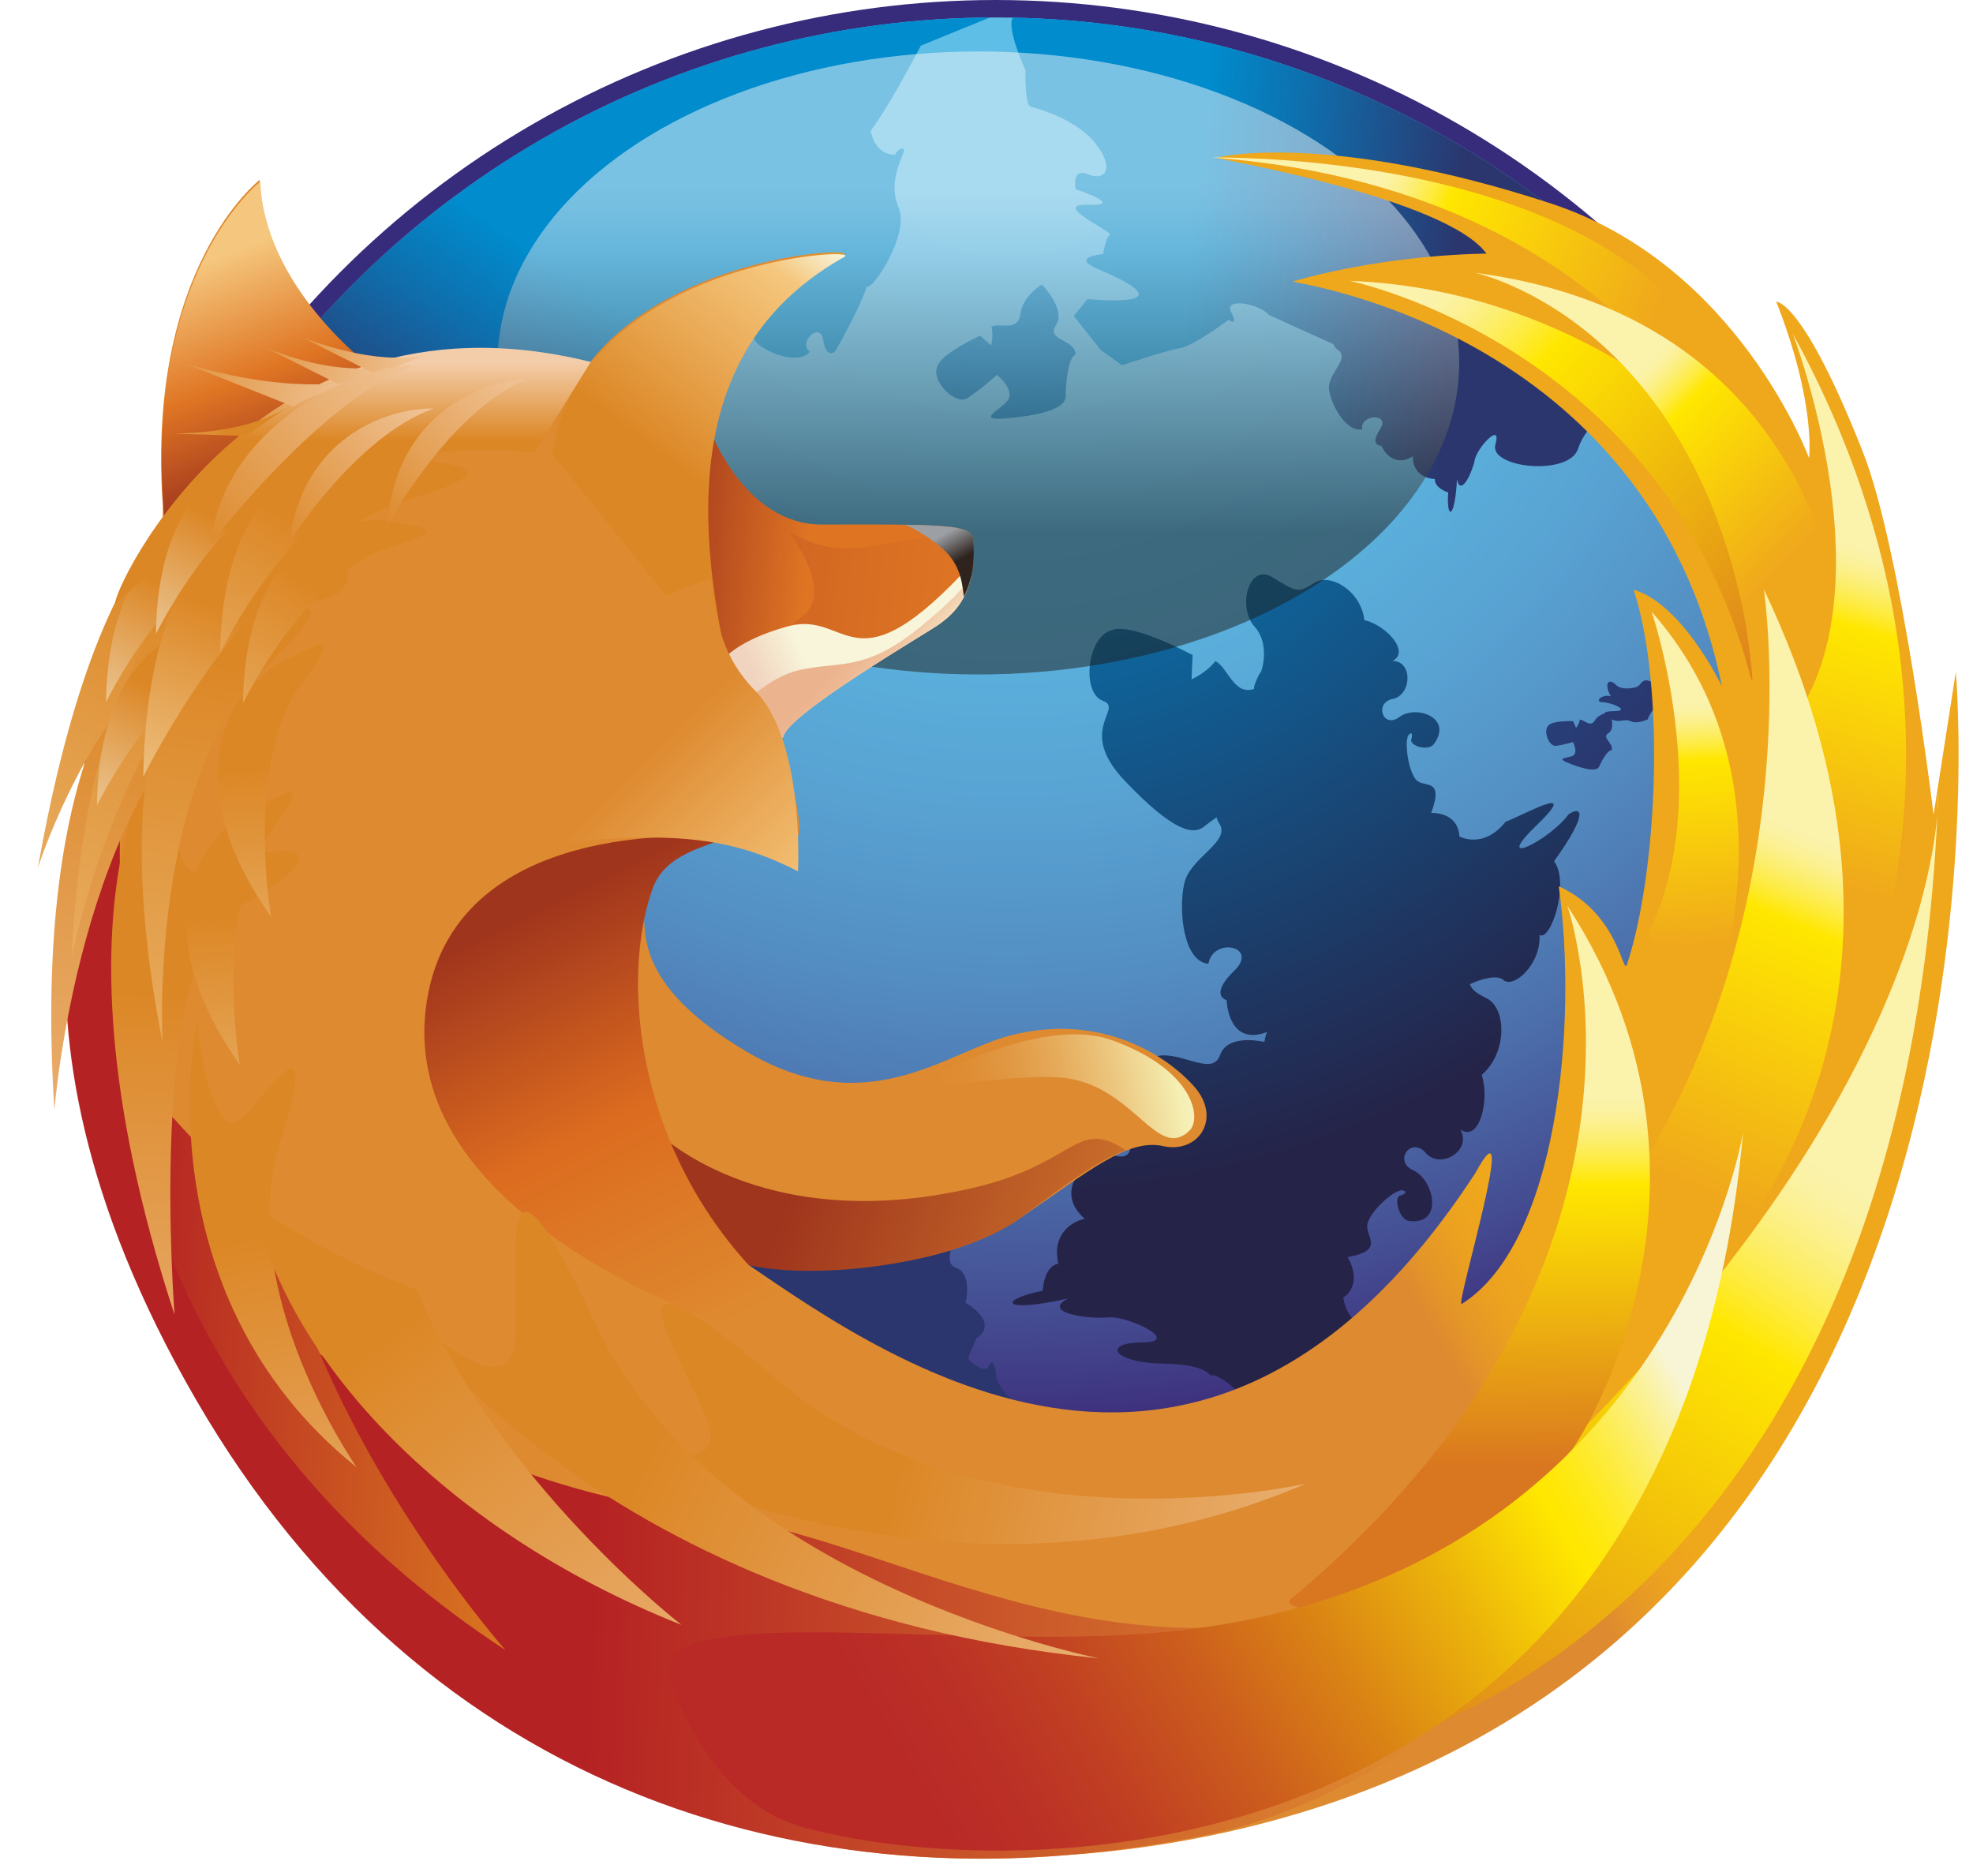 <?xml version="1.0" encoding="utf-8"?>
<!-- Generator: Adobe Illustrator 16.0.0, SVG Export Plug-In . SVG Version: 6.00 Build 0)  -->
<!DOCTYPE svg PUBLIC "-//W3C//DTD SVG 1.1//EN" "http://www.w3.org/Graphics/SVG/1.1/DTD/svg11.dtd">
<svg version="1.1" id="Layer_1" xmlns="http://www.w3.org/2000/svg" xmlns:xlink="http://www.w3.org/1999/xlink" x="0px" y="0px"
	 width="126.5px" height="120.293px" viewBox="0 0 126.5 120.293" enable-background="new 0 0 126.5 120.293" xml:space="preserve">
<g>
	<ellipse fill="#372C7C" cx="63.832" cy="59.375" rx="59.336" ry="59.375"/>
	
		<radialGradient id="SVGID_1_" cx="10.646" cy="85.359" r="104.221" gradientTransform="matrix(1 0 0 -1 54 92.586)" gradientUnits="userSpaceOnUse">
		<stop  offset="0" style="stop-color:#5EBFE7"/>
		<stop  offset="0.18" style="stop-color:#5DBCE5"/>
		<stop  offset="0.313" style="stop-color:#5BB3DE"/>
		<stop  offset="0.431" style="stop-color:#58A2D2"/>
		<stop  offset="0.541" style="stop-color:#538CC1"/>
		<stop  offset="0.645" style="stop-color:#4C6FAB"/>
		<stop  offset="0.743" style="stop-color:#444B91"/>
		<stop  offset="0.815" style="stop-color:#3D2C7A"/>
		<stop  offset="1" style="stop-color:#6282BD"/>
	</radialGradient>
	<ellipse fill="url(#SVGID_1_)" cx="63.832" cy="59.375" rx="58.215" ry="58.254"/>
	
		<radialGradient id="SVGID_2_" cx="10.628" cy="78.417" r="52.236" gradientTransform="matrix(1 0 0 -1 54 92.586)" gradientUnits="userSpaceOnUse">
		<stop  offset="0" style="stop-color:#008CCD"/>
		<stop  offset="0.38" style="stop-color:#0F6EAC"/>
		<stop  offset="1" style="stop-color:#2B366E"/>
	</radialGradient>
	<path fill="url(#SVGID_2_)" d="M55.482,89.445c-0.072-0.315-0.857-1.231-1.458-1.438c-0.599-0.203-1.188,0.885-1.574-0.924
		c-1.266,0.727-1.812-0.2-1.812-0.2s-1.365,0.08-1.629,1.751c-0.65,0.77-2.316,3.566-1.431,0.657c0.891-2.927-0.94-0.229-1.11,1.24
		c-0.318,0.653-0.855,0.719-0.517-2.218c-1.173-0.405-1.772-3.127-1.129-3.18c-0.747-1.041-0.16-2.634,0.462-2.549
		c0.622,0.08,1.69-1.359,1.657-1.693c-0.033-0.332,0.482-0.096,0.45-2.336c-0.033-2.246,0.847-2.804,0.919-0.925
		c0.076,1.872,1.194-0.612,1.079-1.565c-0.116-0.948,0.112-3.094,0.793-1.826c-0.793-3.137-0.167-3.262,0.309-1.174
		c1.193,0.095,1.234,0.73,1.234,0.73c1.321-0.324,1.954,0.67,2.056,1.229c1.224-1.444,2.46,0.113,2.46,0.113
		s0.853-0.283,0.445,1.199c-0.41,1.479,1.772,0.68,1.251-0.384c1.073-0.543,2.666,1.103,3.168,2.224
		c0.502,1.129-0.86,2.725,0.202,3.109c1.068,0.384,0.6,2.24,0.6,2.24s2.232,1.238,0.683,2.303l-0.528,1.265
		c0,0,1.01,1.128,1.354,0.456c0.344-0.673,0.466,0.684,0.466,0.684c-0.129-0.24,0.248,1.396,1.64,1.74
		c1.397,0.34,2.283,2.549,0.731,2.577c-1.546,0.025-1.667-0.017-2.086,0.886c-0.417,0.899-2.391,0.932-3.413-0.232
		c-1.087,0.368-3.021-0.105-2.452-0.977c-0.938,0.547-1.824-0.922-1.091-1.576c0.733-0.652-0.412-1.498-0.797-0.562
		c-0.381,0.936-2.404,1.396-2.263-0.195c0.042-0.473,1.12-0.748,1.134-0.354C55.483,89.996,55.563,89.505,55.482,89.445z"/>
	<g>
		
			<radialGradient id="SVGID_3_" cx="10.64" cy="78.41" r="52.221" gradientTransform="matrix(1 0 0 -1 54 92.586)" gradientUnits="userSpaceOnUse">
			<stop  offset="0" style="stop-color:#008CCD"/>
			<stop  offset="0.38" style="stop-color:#0F6EAC"/>
			<stop  offset="1" style="stop-color:#2B366E"/>
		</radialGradient>
		<path fill="url(#SVGID_3_)" d="M103.618,43.916c0.309,0.306,0.916,0.238,1.254,0.144c0.339-0.097,0.29-0.337,0.582-0.431
			c0.287-0.097,1.397,0.431,1.106,1.584c-0.672,0.094-0.916,0.912-0.916,0.912s-0.674,0.287-1.014,0.144
			c-0.338-0.144-0.338-0.097-0.82-0.05c-0.482,0.05-1.643-0.622-0.388-0.622c1.257,0-0.144-0.577-0.675-0.577
			s-0.098-0.528,0.531-0.384C102.846,43.916,103.086,43.385,103.618,43.916z"/>
		
			<radialGradient id="SVGID_4_" cx="10.623" cy="78.41" r="52.239" gradientTransform="matrix(1 0 0 -1 54 92.586)" gradientUnits="userSpaceOnUse">
			<stop  offset="0" style="stop-color:#008CCD"/>
			<stop  offset="0.38" style="stop-color:#0F6EAC"/>
			<stop  offset="1" style="stop-color:#2B366E"/>
		</radialGradient>
		<path fill="url(#SVGID_4_)" d="M99.266,46.524c-0.338,0.334,0.049,1.344,0.482,1.294c0.434-0.047,1.109-0.238,1.109-0.238
			s0.336,0.672,0,0.866c-0.338,0.19-1.319,0.106-0.047,0.575c1.304,0.479,1.641,0.334,1.736,0.094
			c0.098-0.238,0.53-1.054,0.773-1.006c0.193-0.431-0.676-0.815-0.192-1.105c0.479-0.288,0.097-1.343,0.097-1.343
			s-0.678,0.047-0.967,0.528c-0.291,0.48-0.675-0.047-0.965-0.047c-0.049,0.287-0.243,0.527-0.243,0.527l-0.192-0.434
			C100.857,46.234,99.505,46.188,99.266,46.524z"/>
	</g>
	
		<radialGradient id="SVGID_5_" cx="11.482" cy="73.465" r="57.382" gradientTransform="matrix(1 0 0 -1 54 92.586)" gradientUnits="userSpaceOnUse">
		<stop  offset="0" style="stop-color:#008CCD"/>
		<stop  offset="0.279" style="stop-color:#0972AC"/>
		<stop  offset="0.891" style="stop-color:#212F58"/>
		<stop  offset="1" style="stop-color:#252348"/>
	</radialGradient>
	<path fill="url(#SVGID_5_)" d="M90.241,47.314c-0.041-0.123,0.385-0.62,0.27,0.024c-0.262,0.458,1.06,0.87,1.429,0.36
		c1.242-1.7-1.17-2.522-2.215-1.732c-1.058,0.797-1.639-0.912-0.426-1.155c1.21-0.245,1.312-2.43-0.021-2.438
		c1.177-0.58-0.452-2.318-1.799-2.615c-0.217-1.87-2.188-3.059-3.227-2.38c-1.047,0.681-1.137,0.561-2.671-0.37
		c-1.528-0.927-2.265,1.928-1.14,3.175c1.131,1.256,0.311,3.281,0.356,2.935c0,0-0.426,0.766-0.397,1.053
		c-1.293,0.439-1.672-1.383-2.476-1.786c-0.585,0.763-1.528,1.17-1.528,1.17l0.069-1.553c0,0-4.017-2.188-5.252-1.575
		c-1.521,0.47-1.881,3.991-0.499,4.506c1.383,0.521-1.734,1.818,1.393,5.116c3.213,3.386,4.455,3.483,5.111,2.932
		c0.162-0.139,0.442-0.347,0.784-0.578c0.03,0.13,0.082,0.255,0.162,0.373c0.804,1.209-1.869,2.162-2.242,3.894
		c-0.379,1.751-0.028,5.007,1.558,5.118c0.301-1.736,3.27-1.122,1.653,0.449c-1.643,1.603-0.489,1.886-0.489,1.886
		s0.078,3.004,2.592,2.044c-0.072,0.172-0.131,0.392-0.166,0.632c-0.703-0.142-2.422-0.355-2.842,0.842
		c-0.529,1.512-2.773-0.513-4.344,0.168c-1.562,0.674-3.844,2.887-3.074,4.441c1.475-0.699,2.604,2.456,0.543,1.809
		c-2.068-0.65-1.666,0.582-1.666,0.582s-2.154,1.699-0.138,3.51c-0.774,0.117-2.151,0.98-1.688,2.873c0,0-0.884,0.033-1.003,1.727
		c-2.887,0.582-2.711,1.479,1.633,0.496c-1.752,0.909,1.227,1.338,2.547,1.217c1.321-0.12,4.791,1.592,2.185,1.607
		c-2.611,0.017-1.834,1.294,1.295,1.354c3.123,0.064,2.795,0.787,3.26,0.757c0.465-0.033,2.483,1.561,2.373,2.443
		c-0.113,0.885,2.117,1.802,3.565,0.788c0.074,0.919,3.888,0.202,4.45-1.455c4.128,0.632,4.031-0.14,3.113-0.629
		c-2.067-0.315-5.859-3.063-1.745-1.649c4.093,1.41,0.149-1.109-0.931-2.078c-2.35-0.457-2.471-2.416-2.471-2.416
		s1.299-0.738,0.274-2.586c2.538-0.472,1.007-1.365,1.29-2.216c0.285-0.854,1.574-1.942,2.017-2.03
		c0.085-0.114,0.774,0.023,0.134,0.282c-0.554,0.007-0.16,1.566,0.502,1.646c2.242,0.272,1.588-2.654,0.271-3.243
		c-1.32-0.594-0.136-2.204,0.791-1.12c0.928,1.082,2.993-0.133,2.219-1.504c1.231,0.854,1.896-1.909,1.371-3.495
		c1.647-1.429,1.597-4.277,0.319-4.915c-0.627-0.313-0.93-0.516-1.082-0.904c0.759-0.358,1.763-0.622,2.156-0.269
		c0.642,0.579,2.424-1.019,2.312-2.885c0.752,0.412,1.946-3.396,0.933-4.727c2.325-3.252,1.698-3.547,0.922-3.002
		c-1.17,1.622-5.015,3.563-2.035,0.688c2.893-2.791-0.769-0.675-1.993-0.222c-1.44,1.805-2.97,0.938-2.97,0.938
		s0.064-1.479-1.797-1.509c0.859-2.373-0.525-1.516-1.012-2.164C90.27,49.301,90.093,47.719,90.241,47.314z"/>
	
		<radialGradient id="SVGID_6_" cx="10.628" cy="78.413" r="52.233" gradientTransform="matrix(1 0 0 -1 54 92.586)" gradientUnits="userSpaceOnUse">
		<stop  offset="0" style="stop-color:#008CCD"/>
		<stop  offset="0.38" style="stop-color:#0F6EAC"/>
		<stop  offset="1" style="stop-color:#2B366E"/>
	</radialGradient>
	<path fill="url(#SVGID_6_)" d="M60.084,23.541c-0.361,0.941,1.178,2.47,1.951,1.978c0.775-0.495,1.885-1.482,1.885-1.482
		s1.177,0.945,0.701,1.619c-0.479,0.672-2.386,1.428,0.374,1.122c2.831-0.313,3.347-0.897,3.333-1.437
		c-0.016-0.538,0.141-2.469,0.631-2.603c0.016-0.99-1.926-0.898-1.254-1.889c0.673-0.986-0.904-2.606-0.904-2.606
		s-1.229,0.719-1.382,1.888c-0.155,1.167-1.304,0.538-1.848,0.806c0.141,0.584-0.026,1.212-0.026,1.212l-0.711-0.629
		C62.835,21.519,60.263,22.688,60.084,23.541z"/>
	
		<radialGradient id="SVGID_7_" cx="10.629" cy="78.405" r="52.228" gradientTransform="matrix(1 0 0 -1 54 92.586)" gradientUnits="userSpaceOnUse">
		<stop  offset="0" style="stop-color:#008CCD"/>
		<stop  offset="0.38" style="stop-color:#0F6EAC"/>
		<stop  offset="1" style="stop-color:#2B366E"/>
	</radialGradient>
	<path fill="url(#SVGID_7_)" d="M64.688,72.966c-0.337,0.335,0.05,1.345,0.483,1.298c0.434-0.051,1.109-0.24,1.109-0.24
		s0.338,0.672,0,0.863c-0.339,0.19-1.319,0.108-0.049,0.575c1.303,0.479,1.642,0.337,1.74,0.097c0.094-0.24,0.528-1.057,0.771-1.01
		c0.194-0.431-0.677-0.814-0.193-1.102c0.484-0.291,0.101-1.346,0.101-1.346s-0.678,0.047-0.967,0.528
		c-0.291,0.479-0.677-0.05-0.968-0.05c-0.049,0.288-0.24,0.527-0.24,0.527l-0.193-0.431C66.28,72.68,64.928,72.631,64.688,72.966z"
		/>
	<g>
		<g>
			<defs>
				<ellipse id="SVGID_8_" cx="63.832" cy="59.375" rx="58.215" ry="58.254"/>
			</defs>
			<clipPath id="SVGID_9_">
				<use xlink:href="#SVGID_8_"  overflow="visible"/>
			</clipPath>
			
				<linearGradient id="SVGID_10_" gradientUnits="userSpaceOnUse" x1="22.451" y1="75.993" x2="39.311" y2="74.556" gradientTransform="matrix(1 0 0 -1 54 92.586)">
				<stop  offset="0" style="stop-color:#008CCD"/>
				<stop  offset="0.38" style="stop-color:#0F6EAC"/>
				<stop  offset="1" style="stop-color:#2B366E"/>
			</linearGradient>
			<path clip-path="url(#SVGID_9_)" fill="url(#SVGID_10_)" d="M65.138,1.002c-0.912,0.203,0.613,3.503,0.613,3.503
				s-0.055,2.216,0.32,2.329c0.375,0.113,2.852,0.733,4.148,2.345c1.301,1.614,0.625,2.463-0.457,1.997
				c-1.085-0.465-0.798,0.959-0.798,0.959s3.271,1.063,0.8,0.995c-2.475-0.066,1.666,1.741,1.394,1.93
				c-0.273,0.191-0.429,1.231-0.429,1.231s-2.184,0.182-0.334,0.959c6.262,2.637-0.668,1.925-0.668,1.925l-0.885,1.087l1.748,2.194
				l1.346,0.962c0,0,2.832-0.945,3.715-1.093c0.886-0.146,3.115-1.815,3.115-1.815s0.668,0.478,0.17-0.497
				c-0.502-0.976,1.84-0.54,2.424,0.186l4.136,1.867c0.055,0.144,0.146,0.274,0.293,0.375c0.805,0.565-0.729,1.535-0.573,2.562
				c0.155,1.016,1.094,2.704,2.121,2.526c-0.18-0.969,1.852-1.086,1.145-0.006c-0.705,1.077,0.076,1.056,0.076,1.056
				s0.653,1.521,2.034,0.676c-0.057,0.464,0.228,1.397,1.412,1.459c0,0-0.125,0.506,0.849,0.865
				c-0.131,1.737,0.426,1.792,0.562-0.846c0.244,1.157,0.99-0.471,1.141-1.25c0.15-0.784,1.756-2.505,1.322-0.984
				c-0.432,1.508,4.734,2.06,5.307,0.259c0.578-1.815,2.637-2.763,2.699-3.038c0.062-0.281-4.584-0.712-4.07-0.493
				c0.515,0.219,1.472-0.948,1.115-1.986c0.575,0.116,0.83-2.301-0.084-2.927c1.145-2.405,0.652-2.48,0.184-2.001
				c-0.569,1.205-2.924,3.023-1.327,0.783c1.608-2.263-0.652-0.284-1.438,0.208c-0.689,1.341-1.9,1.08-1.9,1.08
				s-0.221-0.911-1.516-0.607c0.152-1.612-0.652-0.838-1.119-1.154c-0.285-0.193-0.559-0.627-0.727-0.999
				c1.115,0.452,2.613,0.933,2.355,0.104c-0.168-0.542,2.11,0.643,2.19,0.396l2.849-0.396l2.77-1.75
				C85.465,0.164,65.138,1.002,65.138,1.002z"/>
		</g>
		<g>
			<defs>
				<ellipse id="SVGID_11_" cx="63.832" cy="59.375" rx="58.215" ry="58.254"/>
			</defs>
			<clipPath id="SVGID_12_">
				<use xlink:href="#SVGID_11_"  overflow="visible"/>
			</clipPath>
			
				<linearGradient id="SVGID_13_" gradientUnits="userSpaceOnUse" x1="-15.432" y1="73.439" x2="-24.749" y2="59.754" gradientTransform="matrix(1 0 0 -1 54 92.586)">
				<stop  offset="0" style="stop-color:#008CCD"/>
				<stop  offset="0.38" style="stop-color:#0F6EAC"/>
				<stop  offset="1" style="stop-color:#2B366E"/>
			</linearGradient>
			<path clip-path="url(#SVGID_12_)" fill="url(#SVGID_13_)" d="M38.829,6.095c-10.573,4.747-18.551,14.531-18.551,14.531
				s0.938,2.145,1.265,1.987c0.33-0.156-2.361,5.628-0.386,5.954c1.985,0.325,7.696-3.578,6.637-3.22
				c-1.056,0.356,0.595-2.112,0.595-2.112s2.972-1.318,1.214,0.202c-1.743,1.511,2.318,0.187,2.255,0.496
				c-0.064,0.311,0.525,1.147,0.525,1.147s-1.393,1.494,0.406,0.892c6.172-2.075,0.812,1.779,0.812,1.779l0.106,1.312l2.67,0.464
				l1.578-0.15c0,0,1.381-2.436,1.914-3.098c0.535-0.663,1.028-3.284,1.028-3.284s0.803-0.084-0.213-0.468
				c-1.016-0.385,0.972-1.583,1.886-1.434l4.303-1.336c0.138,0.068,0.292,0.103,0.47,0.082c0.985-0.114,0.489,1.603,1.294,2.25
				c0.796,0.644,2.627,1.264,3.283,0.469c-0.784-0.594,0.674-2.011,0.86-0.751c0.187,1.249,0.767,0.723,0.767,0.723
				s1.543-2.654,2.036-4.177c0.27,0.377,2.788-3.309,2.025-5.067c-0.771-1.78,0.479-3.456,0.34-3.715
				c-0.143-0.256-0.896,0.528-0.34,0.34c0.561-0.192-1.589,0.772-1.874-2.061c-0.288-2.89-0.707,0.243-0.985,1.169
				c0.377,1.508,4.29-6.093,4.29-6.093l5.044-2.057C64.083,0.873,52.603-0.088,38.829,6.095z"/>
		</g>
	</g>
	
		<linearGradient id="SVGID_14_" gradientUnits="userSpaceOnUse" x1="8.729" y1="58.039" x2="8.729" y2="80.691" gradientTransform="matrix(1 0 0 -1 54 92.586)">
		<stop  offset="0.014" style="stop-color:#1D1D1B"/>
		<stop  offset="0.822" style="stop-color:#CDE1EB"/>
		<stop  offset="0.83" style="stop-color:#CFE2EC"/>
		<stop  offset="0.937" style="stop-color:#EAF1F6"/>
		<stop  offset="1" style="stop-color:#F4F7FA"/>
	</linearGradient>
	<ellipse opacity="0.5" fill="url(#SVGID_14_)" enable-background="new    " cx="62.729" cy="23.271" rx="30.826" ry="19.971"/>
	<g>
		<g>
			
				<linearGradient id="SVGID_15_" gradientUnits="userSpaceOnUse" x1="10.555" y1="36.285" x2="24.543" y2="44.501" gradientTransform="matrix(1 0 0 -1 54 92.586)">
				<stop  offset="0" style="stop-color:#DE8A30"/>
				<stop  offset="0.545" style="stop-color:#DE8A30"/>
				<stop  offset="0.651" style="stop-color:#E49528"/>
				<stop  offset="0.835" style="stop-color:#ECA21F"/>
				<stop  offset="1" style="stop-color:#EFA71C"/>
			</linearGradient>
			<path fill="url(#SVGID_15_)" d="M125.398,43.084l-1.426,9.15c0,0-2.039-16.94-4.539-23.273c-3.83-9.704-5.533-9.626-5.545-9.612
				c2.565,6.519,2.1,10.021,2.1,10.021s-4.545-12.387-16.562-16.328c-14.231-4.665-21.481-2.979-21.428-2.914
				c0.054,0.066,14.709,2.562,17.308,6.133c0,0-6.225,0-12.42,1.785c-0.279,0.08,22.793,2.882,27.51,25.938
				c0,0-2.528-5.277-5.656-6.173c2.057,6.258,1.529,18.133-0.43,24.035c-0.252,0.76-0.511-3.281-4.369-5.021
				c1.235,8.856-0.074,22.905-6.219,26.774c-0.479,0.303,3.852-13.867,0.87-8.39c-17.797,27.286-38.956,11.039-47.538,5.248
				c6.888,1.688,14.205,0.474,18.442-2.423c4.274-2.922,6.803-5.059,9.073-4.555c2.271,0.508,3.781-1.771,2.019-3.791
				c-1.766-2.025-6.051-4.809-11.849-3.291c-4.089,1.07-9.156,5.596-16.891,1.015c-6.599-3.91-6.554-7.086-6.554-9.108
				c0-2.024,1.8-5.1,5.076-4.595c2.934,0.453,1.388-1.27,4.545,0c0.86,0.346-0.086-4.129-1.31-6.996
				c2.357-4.919,10.004-6.381,10.575-6.812c1.034-0.782,0.465-1.172,0.818-2.35c0.33-1.097,0.541-4.062-8.017-3.243
				c-3.938,0.377-6.443-4.726-7.264-5.965c0.266-1.577,0.693-3.018,1.271-4.338c0.587-1.203,1.228-2.305,1.868-3.139
				c0.2-0.261,0.374-0.49,0.532-0.703c1.276-1.488,2.842-2.76,4.722-3.818c0.981-0.554-10.969-0.035-16.346,6.974
				c-1.443,0.188-3.423-0.228-5.636-0.228c-2.774,0-4.953,0.303-6.97,0.81c-0.323,0.081-0.844,0.037-1.481-0.115
				c-1.775-1.839-6.797-6.259-7.027-12.254c0,0-7.302,5.612-6.209,20.912c-0.096,8.461-2.594,6.042-3.879,10.634
				c-0.598,2.176,0.899,3.815,0.899,3.879c-0.002,0.033,1.796-1.946,1.796-1.946s-11.323,19.617,3.3,44.661
				c12.604,21.589,33.755,31.13,55.704,29.272c3.838-0.25,7.705-0.822,11.563-1.756C130.958,104.828,125.398,43.084,125.398,43.084z
				"/>
		</g>
	</g>
	
		<linearGradient id="SVGID_16_" gradientUnits="userSpaceOnUse" x1="-12.085" y1="55.624" x2="-1.226" y2="54.694" gradientTransform="matrix(1 0 0 -1 54 92.586)">
		<stop  offset="0.011" style="stop-color:#9F351D"/>
		<stop  offset="0.897" style="stop-color:#DF7523"/>
	</linearGradient>
	<path fill="url(#SVGID_16_)" d="M45.546,27.61c0,0,2.21,6.039,7.167,6.019c9.457-0.038,9.646,0.093,9.707,1.243
		c0.188,3.5-1.54,4.647-2.201,5.145c-0.663,0.497-9.668,5.718-9.999,7.211C49.89,48.72,39.829,33.03,39.829,33.03L45.546,27.61z"/>
	
		<linearGradient id="SVGID_17_" gradientUnits="userSpaceOnUse" x1="-29.47" y1="58.634" x2="9.72" y2="53.736" gradientTransform="matrix(1 0 0 -1 54 92.586)">
		<stop  offset="0.011" style="stop-color:#9F351D"/>
		<stop  offset="0.395" style="stop-color:#BF5520"/>
		<stop  offset="0.75" style="stop-color:#D66C22"/>
		<stop  offset="0.972" style="stop-color:#DF7523"/>
	</linearGradient>
	<path fill="url(#SVGID_17_)" d="M50.581,34.12c0,0,3.072,3.922,0.749,5.491c-2.838,1.916,4.012,2.335,6.494,0.942
		c2.482-1.393,4.006-3.44,4.093-3.745c0.087-0.305,0.902-3.054-4.279-2.096C54.362,35.318,53.163,35.458,50.581,34.12z"/>
	
		<linearGradient id="SVGID_18_" gradientUnits="userSpaceOnUse" x1="-5.191" y1="48.267" x2="-2.065" y2="49.642" gradientTransform="matrix(1 0 0 -1 54 92.586)">
		<stop  offset="0" style="stop-color:#F1D4BF"/>
		<stop  offset="1" style="stop-color:#F8F5DA"/>
	</linearGradient>
	<path fill="url(#SVGID_18_)" d="M60.22,40.017c0.502-0.378,1.616-1.137,2.042-3.011c-0.311,0.126-0.34-0.23-0.707-0.076
		c-6.955,7.255-7.221,2.203-11.017,3.22c-3.46,0.947-4.237,2.246-4.383,2.347c0.051,0.073,0.104,0.148,0.155,0.221
		c0.997,0.506,1.953,2.122,2.671,3.564c0.702,0.836,1.173,1.248,1.241,0.945C50.552,45.734,59.557,40.513,60.22,40.017z"/>
	
		<linearGradient id="SVGID_19_" gradientUnits="userSpaceOnUse" x1="-15.156" y1="10.003" x2="37.415" y2="7.838" gradientTransform="matrix(1 0 0 -1 54 92.586)">
		<stop  offset="0" style="stop-color:#B52223"/>
		<stop  offset="1" style="stop-color:#DE8A30"/>
	</linearGradient>
	<path fill="url(#SVGID_19_)" d="M8.257,45.782c-1.419,2.979-10.531,18.377,4.339,44.005c14.552,25.084,39.737,33.275,65.45,27.71
		c7.341-1.588,15.804-7.331,21.195-11.545c-3.466-8.74-1.413-8.412-3.271-7.263c-20.715,12.824-37.181,0.175-49.925-1.442
		C-0.836,91.307,8.422,45.689,8.422,45.689L8.257,45.782z"/>
	
		<linearGradient id="SVGID_20_" gradientUnits="userSpaceOnUse" x1="-2.646" y1="18.162" x2="24.765" y2="8.375" gradientTransform="matrix(1 0 0 -1 54 92.586)">
		<stop  offset="0" style="stop-color:#9F351D"/>
		<stop  offset="1" style="stop-color:#DD8930"/>
	</linearGradient>
	<path fill="url(#SVGID_20_)" d="M47.296,80.934c4.419,1.324,14.06,0.183,18.201-2.896c2.789-2.074,4.897-3.639,6.67-4.293
		c-3.133-2.129-3.185,0.889-9.774,2.415C48.665,79.343,42,72.464,42,72.464c0.972,5.444,4.372,8.095,5.902,9.036
		C47.497,81.141,47.284,80.93,47.296,80.934z"/>
	
		<linearGradient id="SVGID_21_" gradientUnits="userSpaceOnUse" x1="-28.127" y1="20.577" x2="-1.405" y2="20.577" gradientTransform="matrix(0.999 0.049 0.049 -0.999 33.711 107.942)">
		<stop  offset="0.056" style="stop-color:#B42223"/>
		<stop  offset="1" style="stop-color:#D97620"/>
	</linearGradient>
	<path fill="url(#SVGID_21_)" d="M32.409,105.794c0,0-11.428-12.896-14.618-27.338c-4.704-4.442-8.042-8.199-10.259-10.917
		C8.812,77.816,14.052,93.771,32.409,105.794z"/>
	
		<linearGradient id="SVGID_22_" gradientUnits="userSpaceOnUse" x1="202.243" y1="261.348" x2="216.782" y2="216.306" gradientTransform="matrix(0.993 0.119 0.119 -0.993 -215.263 311.942)">
		<stop  offset="0.056" style="stop-color:#DC8726"/>
		<stop  offset="1" style="stop-color:#F3CDA9"/>
	</linearGradient>
	<path fill="url(#SVGID_22_)" d="M22.876,94.082c0,0-7.887-11.229-4.93-20.762c2.66-8.571-0.565-3.473-2.441-1.641
		c-1.895,1.852-2.869-5.465-2.821-6.307c0.003-0.02,0.001-0.025-0.001-0.027C12.564,65.32,8.929,82.872,22.876,94.082z"/>
	
		<linearGradient id="SVGID_23_" gradientUnits="userSpaceOnUse" x1="-23.423" y1="45.198" x2="-23.423" y2="-5.15" gradientTransform="matrix(0.999 0.045 0.045 -0.999 34.405 107.111)">
		<stop  offset="0.056" style="stop-color:#DC8726"/>
		<stop  offset="1" style="stop-color:#F3CDA9"/>
	</linearGradient>
	<path fill="url(#SVGID_23_)" d="M11.192,84.295c0,0-1.798-22.788,3.885-26.01c9.025-5.115,0.753-3.919-1.864-2.499
		c-2.645,1.433-2.4-8-2.026-8.896C11.554,46.007,1.873,55.808,11.192,84.295z"/>
	<path fill="#AA2A21" d="M50.678,17.239c0,0-7.145,7.257-7.092,7.282c0.054,0.026,0.205,9.315,0.438,11.948
		c0.856,1.011,3.524,7.588,1.482,6.128c-2.086-1.49-0.582-1.522-0.4-0.765c0.005,0.025,0.005,0.037,0,0.037
		C44.968,41.933,39.921,30.946,50.678,17.239z"/>
	
		<linearGradient id="SVGID_24_" gradientUnits="userSpaceOnUse" x1="-35.575" y1="61.739" x2="-41.037" y2="75.736" gradientTransform="matrix(1 0 0 -1 54 92.586)">
		<stop  offset="0.011" style="stop-color:#9F351D"/>
		<stop  offset="0.472" style="stop-color:#DF7523"/>
		<stop  offset="1" style="stop-color:#F5C77E"/>
	</linearGradient>
	<path fill="url(#SVGID_24_)" d="M16.69,11.647c0,0-7.594,5.825-6.143,21.805c5.878-5.277,14.19-9.222,14.19-9.222
		C23.342,23.352,16.943,18.233,16.69,11.647z"/>
	
		<linearGradient id="SVGID_25_" gradientUnits="userSpaceOnUse" x1="-12.219" y1="58.528" x2="0.87" y2="75.732" gradientTransform="matrix(1 0 0 -1 54 92.586)">
		<stop  offset="0.197" style="stop-color:#DC8726"/>
		<stop  offset="0.843" style="stop-color:#F5C77E"/>
		<stop  offset="1" style="stop-color:#F8F5DC"/>
	</linearGradient>
	<path fill="url(#SVGID_25_)" d="M35.405,29.122l11.406,14.185c-3.291-13.93-0.761-22.288,7.34-26.847
		C55.35,15.784,37.227,16.703,35.405,29.122z"/>
	
		<linearGradient id="SVGID_26_" gradientUnits="userSpaceOnUse" x1="-19.139" y1="35.045" x2="-5.87" y2="8.508" gradientTransform="matrix(1 0 0 -1 54 92.586)">
		<stop  offset="0.017" style="stop-color:#A0351D"/>
		<stop  offset="0.5" style="stop-color:#DC6C1F"/>
		<stop  offset="1" style="stop-color:#DE8A30"/>
	</linearGradient>
	<path fill="url(#SVGID_26_)" d="M27.37,64.164C29.314,51.908,46.371,53.71,46.371,53.71c-0.761,0.565-3.683,0.903-4.52,3.241
		c-2.762,7.719-0.128,24.582,17.078,31.654C60.745,89.352,24.495,82.275,27.37,64.164z"/>
	
		<linearGradient id="SVGID_27_" gradientUnits="userSpaceOnUse" x1="0.904" y1="51.318" x2="4.217" y2="48.316" gradientTransform="matrix(1 0 0 -1 54 92.586)">
		<stop  offset="0" style="stop-color:#ECB48E"/>
		<stop  offset="0.209" style="stop-color:#EDB893"/>
		<stop  offset="0.456" style="stop-color:#EFC4A1"/>
		<stop  offset="0.722" style="stop-color:#F3D9B9"/>
		<stop  offset="0.999" style="stop-color:#F8F5DA"/>
		<stop  offset="1" style="stop-color:#F8F5DA"/>
	</linearGradient>
	<path fill="url(#SVGID_27_)" d="M62.165,37.338c-0.084-0.015-0.158-0.013-0.195,0.037c-0.21,0.281-1.021,1.239-2.95,2.81
		c-3.583,2.915-5.093,2.177-7.762,2.774c-1.215,0.271-2.37,1.087-3.148,1.741c0.315,0.509,0.609,1.057,0.871,1.582
		c0.702,0.836,1.173,1.248,1.241,0.945c0.331-1.493,9.336-6.714,9.999-7.211C60.69,39.663,61.688,38.962,62.165,37.338z"/>
	
		<linearGradient id="SVGID_28_" gradientUnits="userSpaceOnUse" x1="-18.423" y1="44.227" x2="-3.2" y2="28.694" gradientTransform="matrix(1 0 0 -1 54 92.586)">
		<stop  offset="0.197" style="stop-color:#DE8A30"/>
		<stop  offset="0.843" style="stop-color:#F5C77E"/>
		<stop  offset="1" style="stop-color:#F8F5DC"/>
	</linearGradient>
	<path fill="url(#SVGID_28_)" d="M51.167,55.865c0.1-2.59-0.081-8.881-2.774-11.611c-2.057-2.085-2.54-4.474-2.816-7.201
		c-22.363,8.354-25.556,19.272-23.32,18.917C40.143,53.135,45.171,52.788,51.167,55.865z"/>
	
		<linearGradient id="SVGID_29_" gradientUnits="userSpaceOnUse" x1="887.614" y1="1246.356" x2="887.614" y2="1189.294" gradientTransform="matrix(0.967 0.254 0.254 -0.967 -1161.424 1020.454)">
		<stop  offset="0.056" style="stop-color:#DC8726"/>
		<stop  offset="1" style="stop-color:#F3CDA9"/>
	</linearGradient>
	<path fill="url(#SVGID_29_)" d="M3.488,71.171c0,0,1.554-20.192,11.661-27.582c7.935-5.805,1.773-3.696-1.291-3.456
		c-3.231,0.256-4.954,2.221-4.331,1.498c0.027-0.03,0.036-0.047,0.031-0.055C9.452,41.451,1.975,47.726,3.488,71.171z"/>
	
		<linearGradient id="SVGID_30_" gradientUnits="userSpaceOnUse" x1="-70.162" y1="98.325" x2="-89.455" y2="66.906" gradientTransform="matrix(0.99 -0.08 -0.095 -1.173 94.176 146.171)">
		<stop  offset="0.056" style="stop-color:#DC8726"/>
		<stop  offset="1" style="stop-color:#F1CA8C"/>
	</linearGradient>
	<path fill="url(#SVGID_30_)" d="M2.424,55.658c0,0,5.416-17.192,16.362-17.047c7.259,0.097,1.501-6.134-0.695-7.081
		c-2.291-0.981-2.839-0.943-3.374-0.469C13.916,31.771,6.713,31.497,2.424,55.658z"/>
	
		<linearGradient id="SVGID_31_" gradientUnits="userSpaceOnUse" x1="27.005" y1="24.741" x2="6.511" y2="20.826" gradientTransform="matrix(1 0 0 -1 54 92.586)">
		<stop  offset="0.005" style="stop-color:#FBF9F3"/>
		<stop  offset="0.276" style="stop-color:#F5EFB3"/>
		<stop  offset="0.305" style="stop-color:#F3E8AA"/>
		<stop  offset="0.463" style="stop-color:#ECC77F"/>
		<stop  offset="0.615" style="stop-color:#E6AC5C"/>
		<stop  offset="0.759" style="stop-color:#E19944"/>
		<stop  offset="0.891" style="stop-color:#DF8E35"/>
		<stop  offset="1" style="stop-color:#DE8A30"/>
	</linearGradient>
	<path fill="url(#SVGID_31_)" d="M76.264,72.486c0.821-0.809,0.248-3.903-4.926-5.78c-4.694-1.705-12.021,2.63-14.195,3.485
		c0,0,8.299-1.556,11.412-1.037C72.771,69.857,74.255,74.456,76.264,72.486z"/>
	
		<linearGradient id="SVGID_32_" gradientUnits="userSpaceOnUse" x1="-415.97" y1="-294.324" x2="-415.97" y2="-342.017" gradientTransform="matrix(0.992 0.126 0.126 -0.992 464.99 -199.562)">
		<stop  offset="0.056" style="stop-color:#DC8726"/>
		<stop  offset="1" style="stop-color:#F1CA8C"/>
	</linearGradient>
	<path fill="url(#SVGID_32_)" d="M10.419,66.822c0,0-0.899-16.902,6.676-24.122c5.947-5.67,1.069-3.255-1.444-2.724
		c-2.65,0.562-3.865,2.377-3.426,1.71c0.019-0.028,0.023-0.043,0.019-0.049C12.141,41.547,6.625,47.557,10.419,66.822z"/>
	
		<linearGradient id="SVGID_33_" gradientUnits="userSpaceOnUse" x1="-340.555" y1="-194.995" x2="-340.555" y2="-242.684" gradientTransform="matrix(0.932 0.362 0.362 -0.932 403.778 -22.131)">
		<stop  offset="0.056" style="stop-color:#DC8726"/>
		<stop  offset="1" style="stop-color:#F1CA8C"/>
	</linearGradient>
	<path fill="url(#SVGID_33_)" d="M4.585,61.453c0,0,3.201-16.621,12.293-21.801c7.138-4.069,1.823-2.901-0.745-2.991
		c-2.708-0.093-4.324,1.375-3.738,0.834c0.025-0.022,0.033-0.037,0.03-0.042C12.35,37.338,5.547,41.842,4.585,61.453z"/>
	
		<linearGradient id="SVGID_34_" gradientUnits="userSpaceOnUse" x1="-336.099" y1="-59.669" x2="-349.378" y2="-79.588" gradientTransform="matrix(0.81 -0.586 -0.586 -0.81 252.868 -187.839)">
		<stop  offset="0.056" style="stop-color:#DC8726"/>
		<stop  offset="1" style="stop-color:#F1CA90"/>
	</linearGradient>
	<path fill="url(#SVGID_34_)" d="M15.38,68.275c0,0-1.75-10.074,2.021-15.033c3.01-3.957,0.367-2.021-1.03-1.451
		c-1.458,0.596-2.011,1.771-1.812,1.34C14.752,52.71,8.071,57.887,15.38,68.275z"/>
	
		<linearGradient id="SVGID_35_" gradientUnits="userSpaceOnUse" x1="-328.912" y1="-53.141" x2="-342.192" y2="-73.06" gradientTransform="matrix(0.81 -0.586 -0.586 -0.81 252.868 -187.839)">
		<stop  offset="0.056" style="stop-color:#DC8726"/>
		<stop  offset="1" style="stop-color:#F1CA90"/>
	</linearGradient>
	<path fill="url(#SVGID_35_)" d="M17.38,58.775c0,0-1.75-10.074,2.021-15.033c3.01-3.957,0.367-2.021-1.03-1.451
		c-1.458,0.596-2.011,1.771-1.812,1.34C16.752,43.21,10.071,48.387,17.38,58.775z"/>
	
		<linearGradient id="SVGID_36_" gradientUnits="userSpaceOnUse" x1="-41.61" y1="54.72" x2="-47.42" y2="43.876" gradientTransform="matrix(1 0 0 -1 54 92.586)">
		<stop  offset="0.056" style="stop-color:#DC8726"/>
		<stop  offset="1" style="stop-color:#F0DDBC"/>
	</linearGradient>
	<path fill="url(#SVGID_36_)" d="M6.802,45.003c0,0,4.087-8.375,9.52-10.024c4.336-1.315,1.35-1.296,0.014-1.622
		c-1.396-0.338-2.431,0.234-2.054,0.022C14.65,33.172,6.952,33.428,6.802,45.003z"/>
	
		<linearGradient id="SVGID_37_" gradientUnits="userSpaceOnUse" x1="-42.192" y1="48.094" x2="-48.002" y2="37.25" gradientTransform="matrix(1 0 0 -1 54 92.586)">
		<stop  offset="0.056" style="stop-color:#DC8726"/>
		<stop  offset="1" style="stop-color:#F0DDBC"/>
	</linearGradient>
	<path fill="url(#SVGID_37_)" d="M6.219,51.631c0,0,4.087-8.375,9.52-10.024c4.336-1.315,1.35-1.296,0.014-1.622
		c-1.396-0.338-2.431,0.234-2.054,0.022C14.066,39.799,6.368,40.056,6.219,51.631z"/>
	
		<linearGradient id="SVGID_38_" gradientUnits="userSpaceOnUse" x1="-35.61" y1="52.696" x2="-41.225" y2="38.754" gradientTransform="matrix(1 0 0 -1 54 92.586)">
		<stop  offset="0.056" style="stop-color:#DC8726"/>
		<stop  offset="1" style="stop-color:#F1CA90"/>
	</linearGradient>
	<path fill="url(#SVGID_38_)" d="M9.187,49.803c0,0,7.209-14.774,16.794-17.684c7.65-2.32,2.382-2.287,0.024-2.86
		c-2.462-0.597-4.288,0.414-3.624,0.039C23.03,28.931,9.45,29.383,9.187,49.803z"/>
	
		<linearGradient id="SVGID_39_" gradientUnits="userSpaceOnUse" x1="-33.476" y1="59.481" x2="-46.755" y2="39.562" gradientTransform="matrix(1 0 0 -1 54 92.586)">
		<stop  offset="0.056" style="stop-color:#DC8726"/>
		<stop  offset="1" style="stop-color:#F1CA90"/>
	</linearGradient>
	<path fill="url(#SVGID_39_)" d="M14.114,41.846c0,0,4.484-9.189,10.445-10.999c4.758-1.443,1.481-1.422,0.015-1.779
		c-1.532-0.371-2.667,0.257-2.254,0.024C22.724,28.864,14.278,29.145,14.114,41.846z"/>
	
		<linearGradient id="SVGID_40_" gradientUnits="userSpaceOnUse" x1="-32.583" y1="55.46" x2="-44.686" y2="37.304" gradientTransform="matrix(1 0 0 -1 54 92.586)">
		<stop  offset="0.056" style="stop-color:#DC8726"/>
		<stop  offset="1" style="stop-color:#F1CA90"/>
	</linearGradient>
	<path fill="url(#SVGID_40_)" d="M15.576,45.092c0,0,4.087-8.375,9.52-10.024c4.336-1.315,1.35-1.296,0.014-1.622
		c-1.396-0.338-2.431,0.234-2.054,0.022C23.423,33.26,15.725,33.517,15.576,45.092z"/>
	
		<linearGradient id="SVGID_41_" gradientUnits="userSpaceOnUse" x1="6.363" y1="58.289" x2="7.322" y2="56.58" gradientTransform="matrix(1 0 0 -1 54 92.586)">
		<stop  offset="0" style="stop-color:#9CA0A5"/>
		<stop  offset="1" style="stop-color:#2F231E"/>
	</linearGradient>
	<path fill="url(#SVGID_41_)" d="M62.421,34.872c-0.047-0.873-0.176-1.158-4.356-1.229c0.479,0.217,1.305,0.652,2.214,1.398
		c1.201,0.984,1.396,2.081,1.52,3.217C62.207,37.484,62.504,36.417,62.421,34.872z"/>
	
		<linearGradient id="SVGID_42_" gradientUnits="userSpaceOnUse" x1="-31.365" y1="64.093" x2="-31.365" y2="69.34" gradientTransform="matrix(1 0 0 -1 54 92.586)">
		<stop  offset="0.056" style="stop-color:#DC8726"/>
		<stop  offset="1" style="stop-color:#F3CDA9"/>
	</linearGradient>
	<path fill="url(#SVGID_42_)" d="M37.879,23.206l-3.625,5.833c0,0-14.496-2.273-26.785,9.616
		C6.454,39.637,15.507,17.632,37.879,23.206z"/>
	
		<linearGradient id="SVGID_43_" gradientUnits="userSpaceOnUse" x1="-14.861" y1="69.977" x2="-3.88" y2="82.809" gradientTransform="matrix(0.999 0.04 0.04 -0.999 34.747 104.821)">
		<stop  offset="0.056" style="stop-color:#DC8726"/>
		<stop  offset="1" style="stop-color:#F3CDA9"/>
	</linearGradient>
	<path fill="url(#SVGID_43_)" d="M24.861,33.646c0,0,3.863-7.172,8.872-9.339C31.145,24.389,25.331,26.413,24.861,33.646z"/>
	
		<linearGradient id="SVGID_44_" gradientUnits="userSpaceOnUse" x1="-38.415" y1="59.078" x2="-44.224" y2="48.235" gradientTransform="matrix(1 0 0 -1 54 92.586)">
		<stop  offset="0.056" style="stop-color:#DC8726"/>
		<stop  offset="1" style="stop-color:#F0DDBC"/>
	</linearGradient>
	<path fill="url(#SVGID_44_)" d="M9.997,40.646c0,0,4.087-8.375,9.52-10.024c4.336-1.315,1.35-1.296,0.014-1.622
		c-1.396-0.338-2.431,0.234-2.054,0.022C17.845,28.815,10.146,29.071,9.997,40.646z"/>
	
		<linearGradient id="SVGID_45_" gradientUnits="userSpaceOnUse" x1="3.312" y1="89.861" x2="14.039" y2="102.398" gradientTransform="matrix(0.995 0.104 0.104 -0.995 3.763 124.286)">
		<stop  offset="0.056" style="stop-color:#DC8726"/>
		<stop  offset="1" style="stop-color:#F3CDA9"/>
	</linearGradient>
	<path fill="url(#SVGID_45_)" d="M18.56,34.745c0,0,4.217-6.751,9.235-8.548C25.267,26.114,19.471,27.723,18.56,34.745z"/>
	
		<linearGradient id="SVGID_46_" gradientUnits="userSpaceOnUse" x1="-4.814" y1="98.199" x2="8.07" y2="96.434" gradientTransform="matrix(0.996 0.09 0.09 -0.996 9.603 119.874)">
		<stop  offset="0.056" style="stop-color:#DC8726"/>
		<stop  offset="1" style="stop-color:#F3CDA9"/>
	</linearGradient>
	<path fill="url(#SVGID_46_)" d="M25.79,23.214c0,0-3.18,1.389-8.787-0.942l4.999,2.513L25.79,23.214z"/>
	
		<linearGradient id="SVGID_47_" gradientUnits="userSpaceOnUse" x1="-46.939" y1="69.478" x2="-28.744" y2="66.986" gradientTransform="matrix(1 0 0 -1 54 92.586)">
		<stop  offset="0.056" style="stop-color:#DC8726"/>
		<stop  offset="1" style="stop-color:#F3CDA9"/>
	</linearGradient>
	<path fill="url(#SVGID_47_)" d="M24.252,24.105c0,0-4.238,1.642-12.394-0.802l6.977,2.776
		C19.698,25.281,24.252,24.105,24.252,24.105z"/>
	
		<linearGradient id="SVGID_48_" gradientUnits="userSpaceOnUse" x1="-2.308" y1="98.849" x2="9.537" y2="97.226" gradientTransform="matrix(0.996 0.09 0.09 -0.996 9.603 119.874)">
		<stop  offset="0.056" style="stop-color:#DC8726"/>
		<stop  offset="1" style="stop-color:#F3CDA9"/>
	</linearGradient>
	<path fill="url(#SVGID_48_)" d="M27.345,22.759c0,0-2.813,0.856-8.009-1.154l4.999,2.513
		C24.863,23.651,27.345,22.759,27.345,22.759z"/>
	
		<linearGradient id="SVGID_49_" gradientUnits="userSpaceOnUse" x1="-38.722" y1="65.647" x2="-49.4" y2="66.744" gradientTransform="matrix(1 0 0 -1 54 92.586)">
		<stop  offset="0.056" style="stop-color:#DC8726"/>
		<stop  offset="1" style="stop-color:#F3CDA9"/>
	</linearGradient>
	<path fill="url(#SVGID_49_)" d="M18.573,25.993c0,0-2.09,1.735-7.443,1.806l4.63,0.151L18.573,25.993z"/>
	
		<linearGradient id="SVGID_50_" gradientUnits="userSpaceOnUse" x1="-2.083" y1="88.569" x2="12.691" y2="105.835" gradientTransform="matrix(0.995 0.104 0.104 -0.995 3.763 124.286)">
		<stop  offset="0.056" style="stop-color:#DC8726"/>
		<stop  offset="1" style="stop-color:#F3CDA9"/>
	</linearGradient>
	<path fill="url(#SVGID_50_)" d="M13.488,34.871c0,0,7.153-9.318,13.044-11.428C23.564,23.346,14.558,26.629,13.488,34.871z"/>
	
		<linearGradient id="SVGID_51_" gradientUnits="userSpaceOnUse" x1="34.409" y1="-24.782" x2="63.343" y2="19.845" gradientTransform="matrix(1 0 0 -1 54 92.586)">
		<stop  offset="0" style="stop-color:#D97620"/>
		<stop  offset="0.736" style="stop-color:#FFE700"/>
		<stop  offset="0.739" style="stop-color:#FFE703"/>
		<stop  offset="0.797" style="stop-color:#FEEB3F"/>
		<stop  offset="0.85" style="stop-color:#FCEE6D"/>
		<stop  offset="0.896" style="stop-color:#FCF08F"/>
		<stop  offset="0.935" style="stop-color:#FBF2A4"/>
		<stop  offset="0.961" style="stop-color:#FBF2AB"/>
	</linearGradient>
	<path fill="url(#SVGID_51_)" d="M124.275,50.76c0,0,0.771,17.288-23.243,41.305c-2.669,2.668-17.16,16.244-16.65,20.316
		C84.562,113.82,122.402,106.576,124.275,50.76z"/>
	
		<linearGradient id="SVGID_52_" gradientUnits="userSpaceOnUse" x1="51.234" y1="69.848" x2="32.289" y2="78.168" gradientTransform="matrix(1 0 0 -1 54 92.586)">
		<stop  offset="0" style="stop-color:#EFA71C"/>
		<stop  offset="0.736" style="stop-color:#FFE700"/>
		<stop  offset="0.739" style="stop-color:#FFE703"/>
		<stop  offset="0.797" style="stop-color:#FEEB3F"/>
		<stop  offset="0.85" style="stop-color:#FCEE6D"/>
		<stop  offset="0.896" style="stop-color:#FCF08F"/>
		<stop  offset="0.935" style="stop-color:#FBF2A4"/>
		<stop  offset="0.961" style="stop-color:#FBF2AB"/>
	</linearGradient>
	<path fill="url(#SVGID_52_)" d="M77.718,10.096c28.927,2.222,34.527,23.021,34.529,21.748
		C112.32,11.624,84.805,10.089,77.718,10.096z"/>
	
		<linearGradient id="SVGID_53_" gradientUnits="userSpaceOnUse" x1="63.959" y1="50.857" x2="37.436" y2="75.481" gradientTransform="matrix(1 0 0 -1 54 92.586)">
		<stop  offset="0" style="stop-color:#D97620"/>
		<stop  offset="0.736" style="stop-color:#FFE700"/>
		<stop  offset="0.739" style="stop-color:#FFE703"/>
		<stop  offset="0.797" style="stop-color:#FEEB3F"/>
		<stop  offset="0.85" style="stop-color:#FCEE6D"/>
		<stop  offset="0.896" style="stop-color:#FCF08F"/>
		<stop  offset="0.935" style="stop-color:#FBF2A4"/>
		<stop  offset="0.961" style="stop-color:#FBF2AB"/>
	</linearGradient>
	<path fill="url(#SVGID_53_)" d="M86.525,18.003c0,0,20.054,4.099,25.709,25.354c0.75,2.815-2.416-17.267-1.438-15.361
		C111.771,29.912,102.727,18.638,86.525,18.003z"/>
	
		<linearGradient id="SVGID_54_" gradientUnits="userSpaceOnUse" x1="-64.436" y1="-61.076" x2="-75.542" y2="-49.59" gradientTransform="matrix(1 -0.028 -0.028 -1 172.785 -22.135)">
		<stop  offset="0" style="stop-color:#EFA71C"/>
		<stop  offset="0.736" style="stop-color:#FFE700"/>
		<stop  offset="0.739" style="stop-color:#FFE703"/>
		<stop  offset="0.797" style="stop-color:#FEEB3F"/>
		<stop  offset="0.85" style="stop-color:#FCEE6D"/>
		<stop  offset="0.896" style="stop-color:#FCF08F"/>
		<stop  offset="0.935" style="stop-color:#FBF2A4"/>
		<stop  offset="0.961" style="stop-color:#FBF2AB"/>
	</linearGradient>
	<path fill="url(#SVGID_54_)" d="M94.541,17.483c0,0,18.109,3.775,18.29,32.509c0.127,20.338,3.142,7.635,6.131,3.064
		c2.578-3.948,0.815-8.76,0.754-8.748c-0.01,0.003-1.305-3.743-0.432-2.156c0.039,0.07-1.216-1.034-1.207-1.035
		C118.277,41.087,117.38,20.465,94.541,17.483z"/>
	
		<linearGradient id="SVGID_55_" gradientUnits="userSpaceOnUse" x1="59.514" y1="36.752" x2="65.764" y2="58.254" gradientTransform="matrix(1 0 0 -1 54 92.586)">
		<stop  offset="0" style="stop-color:#EFA71C"/>
		<stop  offset="0.736" style="stop-color:#FFE700"/>
		<stop  offset="0.739" style="stop-color:#FFE703"/>
		<stop  offset="0.797" style="stop-color:#FEEB3F"/>
		<stop  offset="0.85" style="stop-color:#FCEE6D"/>
		<stop  offset="0.896" style="stop-color:#FCF08F"/>
		<stop  offset="0.935" style="stop-color:#FBF2A4"/>
		<stop  offset="0.961" style="stop-color:#FBF2AB"/>
	</linearGradient>
	<path fill="url(#SVGID_55_)" d="M114.936,21.376c0,0,6.504,16.945-0.39,25.371c-2.25,2.75-2.502,16.84,0.247,15.545
		c2.756-1.296,2.157,7.481,1.796,8.479c-0.008,0.02-0.01,0.028-0.006,0.031C116.762,70.914,130.174,49.143,114.936,21.376z"/>
	
		<linearGradient id="SVGID_56_" gradientUnits="userSpaceOnUse" x1="-123.008" y1="-132.075" x2="-123.236" y2="-115.72" gradientTransform="matrix(0.999 -0.041 -0.041 -0.999 226.285 -76.181)">
		<stop  offset="0" style="stop-color:#EFA71C"/>
		<stop  offset="0.736" style="stop-color:#FFE700"/>
		<stop  offset="0.739" style="stop-color:#FFE703"/>
		<stop  offset="0.797" style="stop-color:#FEEB3F"/>
		<stop  offset="0.85" style="stop-color:#FCEE6D"/>
		<stop  offset="0.896" style="stop-color:#FCF08F"/>
		<stop  offset="0.935" style="stop-color:#FBF2A4"/>
		<stop  offset="0.961" style="stop-color:#FBF2AB"/>
	</linearGradient>
	<path fill="url(#SVGID_56_)" d="M105.893,39.215c0,0,4.094,11.989-0.193,20.56l3.244,7.247
		C111.32,61.176,114.352,48.817,105.893,39.215z"/>
	
		<linearGradient id="SVGID_57_" gradientUnits="userSpaceOnUse" x1="-256.313" y1="-259.473" x2="-245.048" y2="-237.284" gradientTransform="matrix(0.998 -0.071 -0.071 -0.998 343.193 -201.951)">
		<stop  offset="0" style="stop-color:#EFA71C"/>
		<stop  offset="0.736" style="stop-color:#FFE700"/>
		<stop  offset="0.739" style="stop-color:#FFE703"/>
		<stop  offset="0.797" style="stop-color:#FEEB3F"/>
		<stop  offset="0.85" style="stop-color:#FCEE6D"/>
		<stop  offset="0.896" style="stop-color:#FCF08F"/>
		<stop  offset="0.935" style="stop-color:#FBF2A4"/>
		<stop  offset="0.961" style="stop-color:#FBF2AB"/>
	</linearGradient>
	<path fill="url(#SVGID_57_)" d="M113.093,37.789c0,0,2.832,19.03-7.387,36.209c0.157,3.973-0.539,7.568-1.496,10.531
		c0.444,0.587,1.041,0.986,1.827,1.057c-0.348,0.32-0.691,0.62-1.025,0.904c-0.615,0.271-1.244,0.559-1.853,0.853
		c-0.13,0.304-0.261,0.597-0.39,0.88c0.681-0.478,1.438-1.057,2.24-1.731c2.088-0.923,3.965-1.638,3.961-1.642
		c0,0-0.383,0.143-1.303,0.479c-0.619,0.225-1.16,0.301-1.632,0.259C113.928,78.395,124.742,62.312,113.093,37.789z M101.188,88.38
		c-0.902,0.529-1.559,1.025-1.699,1.408c-0.102,0.278,0.513,0.116,1.576-0.479C101.118,88.989,101.163,88.677,101.188,88.38z"/>
	
		<linearGradient id="SVGID_58_" gradientUnits="userSpaceOnUse" x1="15.615" y1="-15.138" x2="17.13" y2="9.44" gradientTransform="matrix(0.998 -0.071 -0.071 -0.998 77.626 80.171)">
		<stop  offset="0" style="stop-color:#D97620"/>
		<stop  offset="0.736" style="stop-color:#FFE700"/>
		<stop  offset="0.739" style="stop-color:#FFE703"/>
		<stop  offset="0.797" style="stop-color:#FEEB3F"/>
		<stop  offset="0.85" style="stop-color:#FCEE6D"/>
		<stop  offset="0.896" style="stop-color:#FCF08F"/>
		<stop  offset="0.935" style="stop-color:#FBF2A4"/>
		<stop  offset="0.961" style="stop-color:#FBF2AB"/>
	</linearGradient>
	<path fill="url(#SVGID_58_)" d="M100.488,58.065c0,0,8.058,22.932-17.692,44.432c-1.521,1.269,10.451,0.728,11.5,0.25
		c3.086-1.402,6.733-10.757,6.304-9.638C100.172,94.229,112.557,76.574,100.488,58.065z"/>
	
		<linearGradient id="SVGID_59_" gradientUnits="userSpaceOnUse" x1="4.446" y1="-21.274" x2="51.953" y2="7.12" gradientTransform="matrix(1 0 0 -1 54 92.586)">
		<stop  offset="0" style="stop-color:#B92A27"/>
		<stop  offset="0.089" style="stop-color:#BB3026"/>
		<stop  offset="0.209" style="stop-color:#C14122"/>
		<stop  offset="0.345" style="stop-color:#CC5D1D"/>
		<stop  offset="0.495" style="stop-color:#DA8414"/>
		<stop  offset="0.652" style="stop-color:#ECB50A"/>
		<stop  offset="0.792" style="stop-color:#FFE700"/>
		<stop  offset="0.813" style="stop-color:#FFE707"/>
		<stop  offset="0.843" style="stop-color:#FEE91B"/>
		<stop  offset="0.879" style="stop-color:#FDEB3C"/>
		<stop  offset="0.92" style="stop-color:#FCEE6A"/>
		<stop  offset="0.965" style="stop-color:#FAF2A3"/>
		<stop  offset="1" style="stop-color:#F8F5D6"/>
	</linearGradient>
	<path fill="url(#SVGID_59_)" d="M111.757,72.609c0,0-4.86,29.744-38.461,32.138c-13.157,0.938-32.048-2.142-30.375,2.878
		c0.519,1.557,2.992,8.043,8.636,9.548C66.833,121.247,107.473,119.913,111.757,72.609z"/>
	
		<linearGradient id="SVGID_60_" gradientUnits="userSpaceOnUse" x1="39.324" y1="30.388" x2="87.991" y2="23.795" gradientTransform="matrix(0.995 0.099 0.099 -0.995 13.046 118.763)">
		<stop  offset="0.056" style="stop-color:#DC8726"/>
		<stop  offset="1" style="stop-color:#F3CDA9"/>
	</linearGradient>
	<path fill="url(#SVGID_60_)" d="M83.734,95.119c0,0-20.56,4.697-33.878-6.641c-12.187-10.377-6.141-1.644-4.488,2.664
		c1.698,4.42-7.853,1.043-9.289,0.332C34.648,90.773,58.703,105.859,83.734,95.119z"/>
	
		<linearGradient id="SVGID_61_" gradientUnits="userSpaceOnUse" x1="41.185" y1="50.032" x2="97.692" y2="32.272" gradientTransform="matrix(0.99 0.145 0.145 -0.99 -8.049 132.304)">
		<stop  offset="0.056" style="stop-color:#DC8726"/>
		<stop  offset="1" style="stop-color:#F3CDA9"/>
	</linearGradient>
	<path fill="url(#SVGID_61_)" d="M70.484,106.325c0,0-24.524-4.82-32.29-21.438c-6.635-14.197-4.879-3.779-5.178,0.963
		c-0.314,4.877-7.191-1.783-8.11-2.942c-0.026-0.027-0.044-0.048-0.046-0.041C24.724,82.955,37.51,102.999,70.484,106.325z"/>
	
		<linearGradient id="SVGID_62_" gradientUnits="userSpaceOnUse" x1="-733.839" y1="-583.131" x2="-706.97" y2="-634.574" gradientTransform="matrix(0.984 -0.18 -0.18 -0.984 639.487 -622.458)">
		<stop  offset="0.056" style="stop-color:#DC8726"/>
		<stop  offset="1" style="stop-color:#F3CDA9"/>
	</linearGradient>
	<path fill="url(#SVGID_62_)" d="M43.694,104.176c0,0-11.714-9.072-16.995-21.514c-4.438-1.542-10.339-5.066-10.456-5.67
		C18.118,86.659,27.989,97.945,43.694,104.176z"/>
</g>
</svg>
